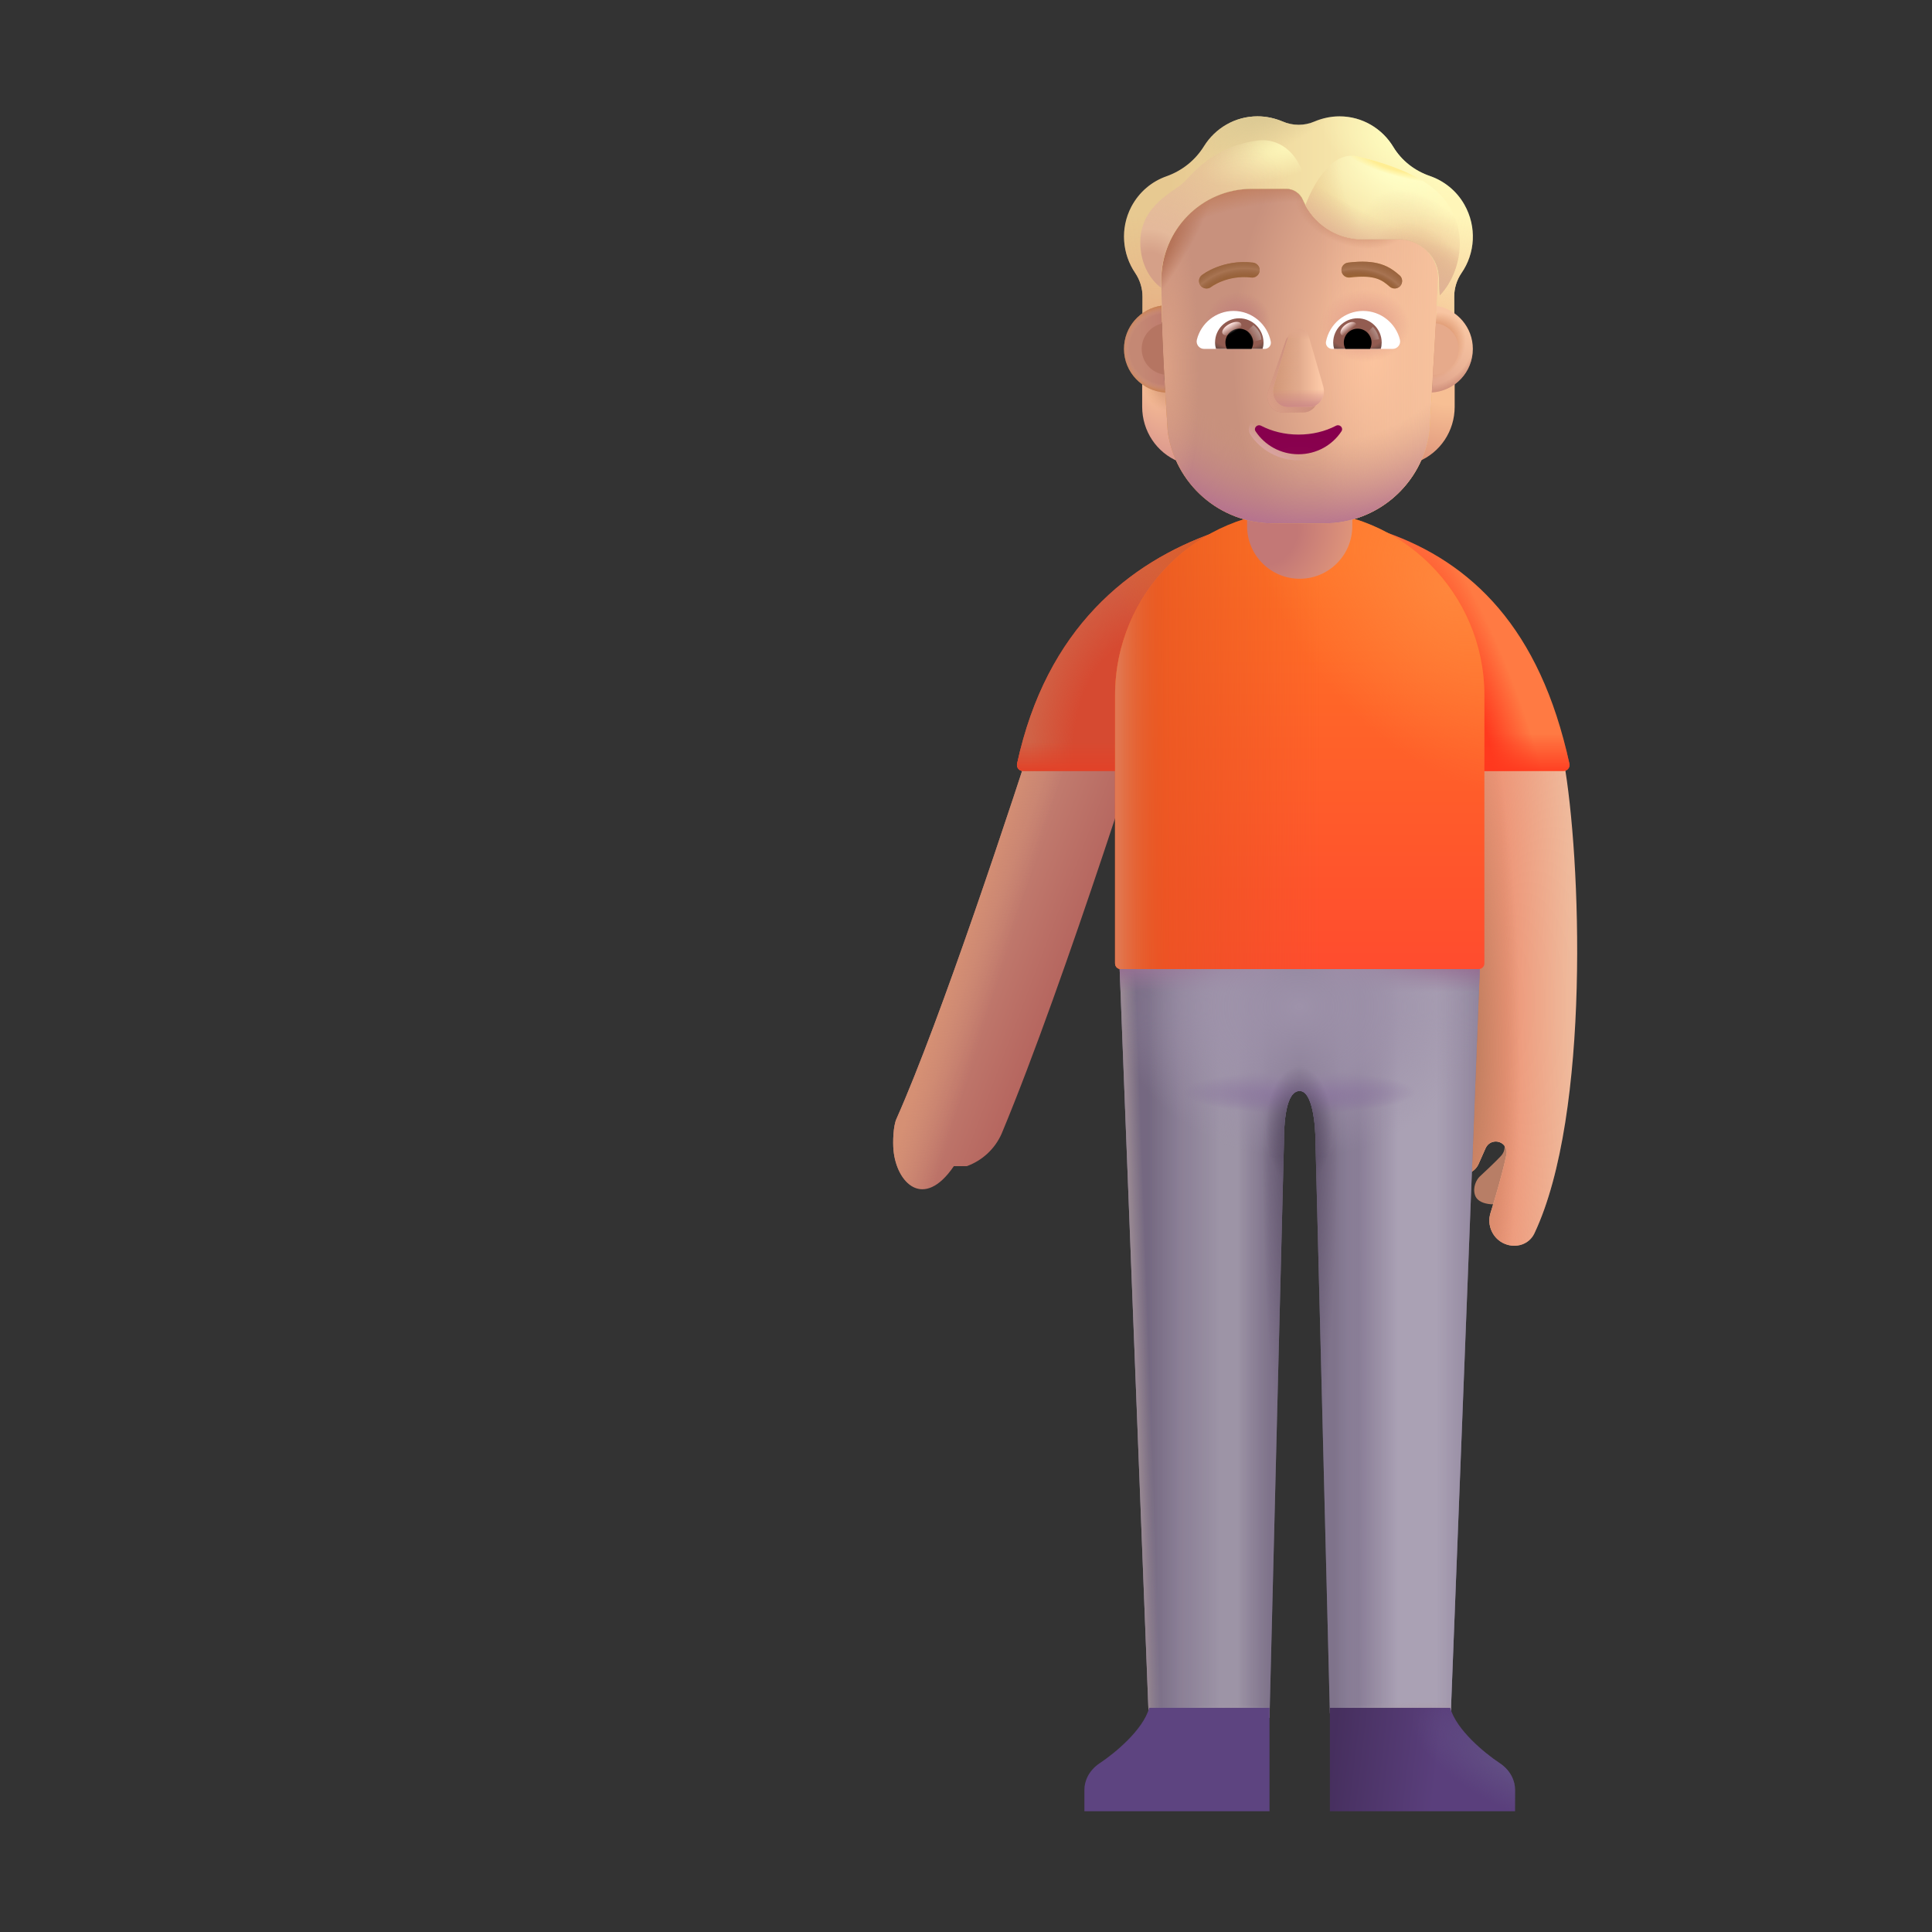 <svg width="32" height="32" viewBox="0 0 32 32" fill="none" xmlns="http://www.w3.org/2000/svg">
<rect x="0" y="0" width="32" height="32" fill="#333333" stroke="none"/>
<path d="M16.589 18.78C17.649 16.24 19.149 11.46 19.219 11.22L18.539 11.011C18.014 10.85 17.456 11.142 17.288 11.666C16.746 13.352 15.592 16.856 14.849 18.53C14.793 18.651 14.787 18.917 14.799 19.049C14.849 19.595 15.299 20.049 15.799 19.315H16.014C16.141 19.269 16.257 19.198 16.356 19.106C16.455 19.014 16.534 18.903 16.589 18.78Z" fill="url(#paint0_linear_4524_41648)"/>
<path d="M16.589 18.78C17.649 16.24 19.149 11.46 19.219 11.22L18.539 11.011C18.014 10.85 17.456 11.142 17.288 11.666C16.746 13.352 15.592 16.856 14.849 18.53C14.793 18.651 14.787 18.917 14.799 19.049C14.849 19.595 15.299 20.049 15.799 19.315H16.014C16.141 19.269 16.257 19.198 16.356 19.106C16.455 19.014 16.534 18.903 16.589 18.78Z" fill="url(#paint1_linear_4524_41648)"/>
<path d="M24.859 19.148C24.944 19.058 24.923 18.952 24.902 18.91H25.34L25.02 19.906C24.758 19.984 24.48 19.957 24.43 19.793C24.389 19.662 24.457 19.539 24.504 19.492C24.587 19.415 24.775 19.239 24.859 19.148Z" fill="#B87E66"/>
<path d="M25.414 20.429C26.352 18.447 26.183 14.171 25.901 12.605H24.229C24.301 15.031 24.074 17.859 23.935 19.128C23.924 19.231 23.968 19.331 24.051 19.393C24.201 19.504 24.415 19.448 24.49 19.278L24.607 19.015C24.645 18.929 24.743 18.886 24.833 18.916C24.917 18.944 24.97 19.029 24.952 19.117C24.891 19.416 24.78 19.795 24.688 20.09C24.623 20.297 24.726 20.521 24.927 20.603C25.113 20.679 25.328 20.611 25.414 20.429Z" fill="#EFB99B"/>
<path d="M25.414 20.429C26.352 18.447 26.183 14.171 25.901 12.605H24.229C24.301 15.031 24.074 17.859 23.935 19.128C23.924 19.231 23.968 19.331 24.051 19.393C24.201 19.504 24.415 19.448 24.49 19.278L24.607 19.015C24.645 18.929 24.743 18.886 24.833 18.916C24.917 18.944 24.97 19.029 24.952 19.117C24.891 19.416 24.78 19.795 24.688 20.09C24.623 20.297 24.726 20.521 24.927 20.603C25.113 20.679 25.328 20.611 25.414 20.429Z" fill="url(#paint2_radial_4524_41648)"/>
<path d="M25.414 20.429C26.352 18.447 26.183 14.171 25.901 12.605H24.229C24.301 15.031 24.074 17.859 23.935 19.128C23.924 19.231 23.968 19.331 24.051 19.393C24.201 19.504 24.415 19.448 24.49 19.278L24.607 19.015C24.645 18.929 24.743 18.886 24.833 18.916C24.917 18.944 24.97 19.029 24.952 19.117C24.891 19.416 24.78 19.795 24.688 20.09C24.623 20.297 24.726 20.521 24.927 20.603C25.113 20.679 25.328 20.611 25.414 20.429Z" fill="url(#paint3_radial_4524_41648)"/>
<path d="M16.846 12.649C17.332 10.395 18.713 9.315 20.114 8.82V12.77H16.943C16.88 12.77 16.833 12.711 16.846 12.649Z" fill="#D64A31"/>
<path d="M16.846 12.649C17.332 10.395 18.713 9.315 20.114 8.82V12.77H16.943C16.88 12.77 16.833 12.711 16.846 12.649Z" fill="url(#paint4_radial_4524_41648)"/>
<path d="M16.846 12.649C17.332 10.395 18.713 9.315 20.114 8.82V12.77H16.943C16.88 12.77 16.833 12.711 16.846 12.649Z" fill="url(#paint5_radial_4524_41648)"/>
<path d="M16.846 12.649C17.332 10.395 18.713 9.315 20.114 8.82V12.77H16.943C16.88 12.77 16.833 12.711 16.846 12.649Z" fill="url(#paint6_linear_4524_41648)"/>
<path d="M25.994 12.649C25.508 10.395 24.366 9.315 22.965 8.82V12.77H25.897C25.96 12.77 26.008 12.711 25.994 12.649Z" fill="#FF7A43"/>
<path d="M25.994 12.649C25.508 10.395 24.366 9.315 22.965 8.82V12.77H25.897C25.96 12.77 26.008 12.711 25.994 12.649Z" fill="url(#paint7_radial_4524_41648)"/>
<path d="M25.994 12.649C25.508 10.395 24.366 9.315 22.965 8.82V12.77H25.897C25.96 12.77 26.008 12.711 25.994 12.649Z" fill="url(#paint8_linear_4524_41648)"/>
<path d="M18.543 16L19.027 28.453H21.027L21.266 18.93C21.266 18.602 21.294 18.07 21.527 18.07C21.739 18.07 21.79 18.625 21.789 18.93L22.027 28.379L24.027 28.453L24.512 16H18.543Z" fill="#756983"/>
<path d="M18.543 16L19.027 28.453H21.027L21.266 18.93C21.266 18.602 21.294 18.07 21.527 18.07C21.739 18.07 21.79 18.625 21.789 18.93L22.027 28.379L24.027 28.453L24.512 16H18.543Z" fill="url(#paint9_linear_4524_41648)"/>
<path d="M18.543 16L19.027 28.453H21.027L21.266 18.93C21.266 18.602 21.294 18.07 21.527 18.07C21.739 18.07 21.79 18.625 21.789 18.93L22.027 28.379L24.027 28.453L24.512 16H18.543Z" fill="url(#paint10_linear_4524_41648)"/>
<path d="M18.543 16L19.027 28.453H21.027L21.266 18.93C21.266 18.602 21.294 18.07 21.527 18.07C21.739 18.07 21.79 18.625 21.789 18.93L22.027 28.379L24.027 28.453L24.512 16H18.543Z" fill="url(#paint11_linear_4524_41648)"/>
<path d="M18.543 16L19.027 28.453H21.027L21.266 18.93C21.266 18.602 21.294 18.07 21.527 18.07C21.739 18.07 21.79 18.625 21.789 18.93L22.027 28.379L24.027 28.453L24.512 16H18.543Z" fill="url(#paint12_linear_4524_41648)"/>
<path d="M18.543 16L19.027 28.453H21.027L21.266 18.93C21.266 18.602 21.294 18.07 21.527 18.07C21.739 18.07 21.79 18.625 21.789 18.93L22.027 28.379L24.027 28.453L24.512 16H18.543Z" fill="url(#paint13_radial_4524_41648)"/>
<path d="M18.543 16L19.027 28.453H21.027L21.266 18.93C21.266 18.602 21.294 18.07 21.527 18.07C21.739 18.07 21.79 18.625 21.789 18.93L22.027 28.379L24.027 28.453L24.512 16H18.543Z" fill="url(#paint14_radial_4524_41648)"/>
<path d="M18.543 16L19.027 28.453H21.027L21.266 18.93C21.266 18.602 21.294 18.07 21.527 18.07C21.739 18.07 21.79 18.625 21.789 18.93L22.027 28.379L24.027 28.453L24.512 16H18.543Z" fill="url(#paint15_radial_4524_41648)"/>
<path d="M18.543 16L19.027 28.453H21.027L21.266 18.93C21.266 18.602 21.294 18.07 21.527 18.07C21.739 18.07 21.79 18.625 21.789 18.93L22.027 28.379L24.027 28.453L24.512 16H18.543Z" fill="url(#paint16_radial_4524_41648)"/>
<path d="M18.543 16L19.027 28.453H21.027L21.266 18.93C21.266 18.602 21.294 18.07 21.527 18.07C21.739 18.07 21.79 18.625 21.789 18.93L22.027 28.379L24.027 28.453L24.512 16H18.543Z" fill="url(#paint17_radial_4524_41648)"/>
<path d="M18.543 16L19.027 28.453H21.027L21.266 18.93C21.266 18.602 21.294 18.07 21.527 18.07C21.739 18.07 21.79 18.625 21.789 18.93L22.027 28.379L24.027 28.453L24.512 16H18.543Z" fill="url(#paint18_radial_4524_41648)"/>
<path d="M18.469 11.516C18.469 9.826 19.838 8.457 21.527 8.457C23.217 8.457 24.586 9.826 24.586 11.516V15.957C24.586 16.009 24.544 16.051 24.492 16.051H18.562C18.511 16.051 18.469 16.009 18.469 15.957V11.516Z" fill="url(#paint19_linear_4524_41648)"/>
<path d="M18.469 11.516C18.469 9.826 19.838 8.457 21.527 8.457C23.217 8.457 24.586 9.826 24.586 11.516V15.957C24.586 16.009 24.544 16.051 24.492 16.051H18.562C18.511 16.051 18.469 16.009 18.469 15.957V11.516Z" fill="url(#paint20_linear_4524_41648)"/>
<path d="M18.469 11.516C18.469 9.826 19.838 8.457 21.527 8.457C23.217 8.457 24.586 9.826 24.586 11.516V15.957C24.586 16.009 24.544 16.051 24.492 16.051H18.562C18.511 16.051 18.469 16.009 18.469 15.957V11.516Z" fill="url(#paint21_linear_4524_41648)"/>
<path d="M18.469 11.516C18.469 9.826 19.838 8.457 21.527 8.457C23.217 8.457 24.586 9.826 24.586 11.516V15.957C24.586 16.009 24.544 16.051 24.492 16.051H18.562C18.511 16.051 18.469 16.009 18.469 15.957V11.516Z" fill="url(#paint22_radial_4524_41648)"/>
<path d="M20.656 7.363H22.398V8.715C22.398 9.196 22.008 9.586 21.527 9.586C21.046 9.586 20.656 9.196 20.656 8.715V7.363Z" fill="url(#paint23_radial_4524_41648)"/>
<path d="M23.688 6.459C23.838 6.454 23.979 6.403 24.094 6.32V6.738C24.094 7.139 23.855 7.496 23.492 7.645C23.568 7.482 23.621 7.304 23.647 7.115L23.688 6.459Z" fill="url(#paint24_radial_4524_41648)"/>
<path d="M19.324 6.459C19.174 6.454 19.033 6.403 18.918 6.32V6.738C18.918 7.139 19.157 7.496 19.52 7.645C19.443 7.482 19.391 7.304 19.365 7.115L19.324 6.459Z" fill="url(#paint25_radial_4524_41648)"/>
<path d="M19.324 6.459C19.174 6.454 19.033 6.403 18.918 6.32V6.738C18.918 7.139 19.157 7.496 19.52 7.645C19.443 7.482 19.391 7.304 19.365 7.115L19.324 6.459Z" fill="url(#paint26_radial_4524_41648)"/>
<path d="M19.341 7.139C19.457 8.015 20.203 8.668 21.086 8.668H21.932C22.815 8.668 23.561 8.015 23.677 7.139C23.73 6.293 23.783 5.451 23.822 4.606C23.817 4.262 23.546 3.978 23.203 3.963H22.575C22.146 3.963 21.758 3.711 21.582 3.316C21.537 3.203 21.427 3.128 21.306 3.128H20.734C19.906 3.128 19.234 3.807 19.234 4.645C19.234 5.48 19.287 6.302 19.341 7.139Z" fill="url(#paint27_radial_4524_41648)"/>
<path d="M19.341 7.139C19.457 8.015 20.203 8.668 21.086 8.668H21.932C22.815 8.668 23.561 8.015 23.677 7.139C23.73 6.293 23.783 5.451 23.822 4.606C23.817 4.262 23.546 3.978 23.203 3.963H22.575C22.146 3.963 21.758 3.711 21.582 3.316C21.537 3.203 21.427 3.128 21.306 3.128H20.734C19.906 3.128 19.234 3.807 19.234 4.645C19.234 5.48 19.287 6.302 19.341 7.139Z" fill="url(#paint28_radial_4524_41648)"/>
<path d="M19.341 7.139C19.457 8.015 20.203 8.668 21.086 8.668H21.932C22.815 8.668 23.561 8.015 23.677 7.139C23.73 6.293 23.783 5.451 23.822 4.606C23.817 4.262 23.546 3.978 23.203 3.963H22.575C22.146 3.963 21.758 3.711 21.582 3.316C21.537 3.203 21.427 3.128 21.306 3.128H20.734C19.906 3.128 19.234 3.807 19.234 4.645C19.234 5.48 19.287 6.302 19.341 7.139Z" fill="url(#paint29_linear_4524_41648)"/>
<path d="M19.341 7.139C19.457 8.015 20.203 8.668 21.086 8.668H21.932C22.815 8.668 23.561 8.015 23.677 7.139C23.73 6.293 23.783 5.451 23.822 4.606C23.817 4.262 23.546 3.978 23.203 3.963H22.575C22.146 3.963 21.758 3.711 21.582 3.316C21.537 3.203 21.427 3.128 21.306 3.128H20.734C19.906 3.128 19.234 3.807 19.234 4.645C19.234 5.48 19.287 6.302 19.341 7.139Z" fill="url(#paint30_radial_4524_41648)"/>
<path d="M19.341 7.139C19.457 8.015 20.203 8.668 21.086 8.668H21.932C22.815 8.668 23.561 8.015 23.677 7.139C23.73 6.293 23.783 5.451 23.822 4.606C23.817 4.262 23.546 3.978 23.203 3.963H22.575C22.146 3.963 21.758 3.711 21.582 3.316C21.537 3.203 21.427 3.128 21.306 3.128H20.734C19.906 3.128 19.234 3.807 19.234 4.645C19.234 5.48 19.287 6.302 19.341 7.139Z" fill="url(#paint31_radial_4524_41648)"/>
<path d="M19.341 7.139C19.457 8.015 20.203 8.668 21.086 8.668H21.932C22.815 8.668 23.561 8.015 23.677 7.139C23.73 6.293 23.783 5.451 23.822 4.606C23.817 4.262 23.546 3.978 23.203 3.963H22.575C22.146 3.963 21.758 3.711 21.582 3.316C21.537 3.203 21.427 3.128 21.306 3.128H20.734C19.906 3.128 19.234 3.807 19.234 4.645C19.234 5.48 19.287 6.302 19.341 7.139Z" fill="url(#paint32_radial_4524_41648)"/>
<path d="M19.341 7.139C19.457 8.015 20.203 8.668 21.086 8.668H21.932C22.815 8.668 23.561 8.015 23.677 7.139C23.73 6.293 23.783 5.451 23.822 4.606C23.817 4.262 23.546 3.978 23.203 3.963H22.575C22.146 3.963 21.758 3.711 21.582 3.316C21.537 3.203 21.427 3.128 21.306 3.128H20.734C19.906 3.128 19.234 3.807 19.234 4.645C19.234 5.48 19.287 6.302 19.341 7.139Z" fill="url(#paint33_radial_4524_41648)"/>
<path d="M19.341 7.139C19.457 8.015 20.203 8.668 21.086 8.668H21.932C22.815 8.668 23.561 8.015 23.677 7.139C23.73 6.293 23.783 5.451 23.822 4.606C23.817 4.262 23.546 3.978 23.203 3.963H22.575C22.146 3.963 21.758 3.711 21.582 3.316C21.537 3.203 21.427 3.128 21.306 3.128H20.734C19.906 3.128 19.234 3.807 19.234 4.645C19.234 5.48 19.287 6.302 19.341 7.139Z" fill="url(#paint34_radial_4524_41648)"/>
<path d="M19.341 7.139C19.457 8.015 20.203 8.668 21.086 8.668H21.932C22.815 8.668 23.561 8.015 23.677 7.139C23.73 6.293 23.783 5.451 23.822 4.606C23.817 4.262 23.546 3.978 23.203 3.963H22.575C22.146 3.963 21.758 3.711 21.582 3.316C21.537 3.203 21.427 3.128 21.306 3.128H20.734C19.906 3.128 19.234 3.807 19.234 4.645C19.234 5.48 19.287 6.302 19.341 7.139Z" fill="url(#paint35_radial_4524_41648)"/>
<path d="M19.341 7.139C19.457 8.015 20.203 8.668 21.086 8.668H21.932C22.815 8.668 23.561 8.015 23.677 7.139C23.73 6.293 23.783 5.451 23.822 4.606C23.817 4.262 23.546 3.978 23.203 3.963H22.575C22.146 3.963 21.758 3.711 21.582 3.316C21.537 3.203 21.427 3.128 21.306 3.128H20.734C19.906 3.128 19.234 3.807 19.234 4.645C19.234 5.48 19.287 6.302 19.341 7.139Z" fill="url(#paint36_radial_4524_41648)"/>
<path d="M21.288 5.665L21.003 6.49C20.955 6.66 21.072 6.83 21.237 6.83H21.59C21.756 6.83 21.872 6.657 21.824 6.49L21.585 5.665C21.534 5.482 21.342 5.482 21.288 5.665Z" fill="#C48377"/>
<path d="M21.288 5.665L21.003 6.49C20.955 6.66 21.072 6.83 21.237 6.83H21.59C21.756 6.83 21.872 6.657 21.824 6.49L21.585 5.665C21.534 5.482 21.342 5.482 21.288 5.665Z" fill="url(#paint37_radial_4524_41648)"/>
<path d="M21.336 5.577L21.097 6.402C21.048 6.572 21.165 6.742 21.331 6.742H21.684C21.849 6.742 21.966 6.569 21.918 6.402L21.679 5.577C21.628 5.394 21.389 5.394 21.336 5.577Z" fill="url(#paint38_linear_4524_41648)"/>
<path d="M21.336 5.577L21.097 6.402C21.048 6.572 21.165 6.742 21.331 6.742H21.684C21.849 6.742 21.966 6.569 21.918 6.402L21.679 5.577C21.628 5.394 21.389 5.394 21.336 5.577Z" fill="url(#paint39_linear_4524_41648)"/>
<path d="M21.336 5.577L21.097 6.402C21.048 6.572 21.165 6.742 21.331 6.742H21.684C21.849 6.742 21.966 6.569 21.918 6.402L21.679 5.577C21.628 5.394 21.389 5.394 21.336 5.577Z" fill="url(#paint40_linear_4524_41648)"/>
<path d="M21.336 5.577L21.097 6.402C21.048 6.572 21.165 6.742 21.331 6.742H21.684C21.849 6.742 21.966 6.569 21.918 6.402L21.679 5.577C21.628 5.394 21.389 5.394 21.336 5.577Z" fill="url(#paint41_linear_4524_41648)"/>
<path fill-rule="evenodd" clip-rule="evenodd" d="M22.282 6.995C22.33 7.045 22.348 7.128 22.3 7.2C22.132 7.455 21.839 7.624 21.506 7.624C21.173 7.624 20.881 7.455 20.712 7.201C20.663 7.128 20.683 7.045 20.73 6.996C20.775 6.948 20.854 6.923 20.929 6.962L20.93 6.962C21.096 7.048 21.294 7.098 21.506 7.098C21.721 7.098 21.916 7.048 22.082 6.962L22.083 6.962C22.156 6.924 22.235 6.946 22.282 6.995Z" fill="url(#paint42_linear_4524_41648)"/>
<path d="M21.507 7.198C21.28 7.198 21.066 7.145 20.886 7.051C20.824 7.02 20.758 7.089 20.797 7.145C20.947 7.373 21.209 7.524 21.507 7.524C21.806 7.524 22.068 7.373 22.218 7.145C22.257 7.087 22.191 7.02 22.129 7.051C21.949 7.145 21.738 7.198 21.507 7.198Z" fill="url(#paint43_radial_4524_41648)"/>
<path d="M23.686 2.916C23.916 2.996 24.124 3.157 24.255 3.388C24.464 3.757 24.433 4.197 24.207 4.522C24.128 4.638 24.086 4.775 24.086 4.915V5.448C24.002 5.389 23.891 5.346 23.786 5.328L23.821 4.606C23.817 4.262 23.545 3.978 23.202 3.964H22.574C22.145 3.964 21.757 3.711 21.581 3.316C21.536 3.203 21.426 3.128 21.305 3.128H20.733C19.905 3.128 19.234 3.807 19.234 4.645L19.247 5.335C19.133 5.352 19.014 5.39 18.924 5.453V4.915C18.924 4.775 18.881 4.638 18.803 4.522C18.588 4.207 18.55 3.783 18.738 3.424C18.869 3.176 19.081 3.003 19.322 2.919C19.579 2.827 19.798 2.654 19.943 2.42C20.129 2.124 20.455 1.927 20.829 1.927C20.974 1.927 21.112 1.958 21.241 2.011C21.412 2.086 21.605 2.086 21.776 2.011C21.902 1.958 22.041 1.927 22.186 1.927C22.564 1.927 22.895 2.131 23.078 2.435C23.217 2.663 23.433 2.83 23.686 2.916Z" fill="url(#paint44_linear_4524_41648)"/>
<path d="M23.686 2.916C23.916 2.996 24.124 3.157 24.255 3.388C24.464 3.757 24.433 4.197 24.207 4.522C24.128 4.638 24.086 4.775 24.086 4.915V5.448C24.002 5.389 23.891 5.346 23.786 5.328L23.821 4.606C23.817 4.262 23.545 3.978 23.202 3.964H22.574C22.145 3.964 21.757 3.711 21.581 3.316C21.536 3.203 21.426 3.128 21.305 3.128H20.733C19.905 3.128 19.234 3.807 19.234 4.645L19.247 5.335C19.133 5.352 19.014 5.39 18.924 5.453V4.915C18.924 4.775 18.881 4.638 18.803 4.522C18.588 4.207 18.55 3.783 18.738 3.424C18.869 3.176 19.081 3.003 19.322 2.919C19.579 2.827 19.798 2.654 19.943 2.42C20.129 2.124 20.455 1.927 20.829 1.927C20.974 1.927 21.112 1.958 21.241 2.011C21.412 2.086 21.605 2.086 21.776 2.011C21.902 1.958 22.041 1.927 22.186 1.927C22.564 1.927 22.895 2.131 23.078 2.435C23.217 2.663 23.433 2.83 23.686 2.916Z" fill="url(#paint45_radial_4524_41648)"/>
<path d="M23.686 2.916C23.916 2.996 24.124 3.157 24.255 3.388C24.464 3.757 24.433 4.197 24.207 4.522C24.128 4.638 24.086 4.775 24.086 4.915V5.448C24.002 5.389 23.891 5.346 23.786 5.328L23.821 4.606C23.817 4.262 23.545 3.978 23.202 3.964H22.574C22.145 3.964 21.757 3.711 21.581 3.316C21.536 3.203 21.426 3.128 21.305 3.128H20.733C19.905 3.128 19.234 3.807 19.234 4.645L19.247 5.335C19.133 5.352 19.014 5.39 18.924 5.453V4.915C18.924 4.775 18.881 4.638 18.803 4.522C18.588 4.207 18.55 3.783 18.738 3.424C18.869 3.176 19.081 3.003 19.322 2.919C19.579 2.827 19.798 2.654 19.943 2.42C20.129 2.124 20.455 1.927 20.829 1.927C20.974 1.927 21.112 1.958 21.241 2.011C21.412 2.086 21.605 2.086 21.776 2.011C21.902 1.958 22.041 1.927 22.186 1.927C22.564 1.927 22.895 2.131 23.078 2.435C23.217 2.663 23.433 2.83 23.686 2.916Z" fill="url(#paint46_radial_4524_41648)"/>
<path d="M23.686 2.916C23.916 2.996 24.124 3.157 24.255 3.388C24.464 3.757 24.433 4.197 24.207 4.522C24.128 4.638 24.086 4.775 24.086 4.915V5.448C24.002 5.389 23.891 5.346 23.786 5.328L23.821 4.606C23.817 4.262 23.545 3.978 23.202 3.964H22.574C22.145 3.964 21.757 3.711 21.581 3.316C21.536 3.203 21.426 3.128 21.305 3.128H20.733C19.905 3.128 19.234 3.807 19.234 4.645L19.247 5.335C19.133 5.352 19.014 5.39 18.924 5.453V4.915C18.924 4.775 18.881 4.638 18.803 4.522C18.588 4.207 18.55 3.783 18.738 3.424C18.869 3.176 19.081 3.003 19.322 2.919C19.579 2.827 19.798 2.654 19.943 2.42C20.129 2.124 20.455 1.927 20.829 1.927C20.974 1.927 21.112 1.958 21.241 2.011C21.412 2.086 21.605 2.086 21.776 2.011C21.902 1.958 22.041 1.927 22.186 1.927C22.564 1.927 22.895 2.131 23.078 2.435C23.217 2.663 23.433 2.83 23.686 2.916Z" fill="url(#paint47_radial_4524_41648)"/>
<path d="M23.686 2.916C23.916 2.996 24.124 3.157 24.255 3.388C24.464 3.757 24.433 4.197 24.207 4.522C24.128 4.638 24.086 4.775 24.086 4.915V5.448C24.002 5.389 23.891 5.346 23.786 5.328L23.821 4.606C23.817 4.262 23.545 3.978 23.202 3.964H22.574C22.145 3.964 21.757 3.711 21.581 3.316C21.536 3.203 21.426 3.128 21.305 3.128H20.733C19.905 3.128 19.234 3.807 19.234 4.645L19.247 5.335C19.133 5.352 19.014 5.39 18.924 5.453V4.915C18.924 4.775 18.881 4.638 18.803 4.522C18.588 4.207 18.55 3.783 18.738 3.424C18.869 3.176 19.081 3.003 19.322 2.919C19.579 2.827 19.798 2.654 19.943 2.42C20.129 2.124 20.455 1.927 20.829 1.927C20.974 1.927 21.112 1.958 21.241 2.011C21.412 2.086 21.605 2.086 21.776 2.011C21.902 1.958 22.041 1.927 22.186 1.927C22.564 1.927 22.895 2.131 23.078 2.435C23.217 2.663 23.433 2.83 23.686 2.916Z" fill="url(#paint48_radial_4524_41648)"/>
<path d="M23.181 4.56C23.102 4.492 23.011 4.419 22.872 4.376C22.736 4.333 22.565 4.321 22.328 4.35C22.26 4.358 22.211 4.42 22.22 4.489C22.228 4.557 22.29 4.605 22.358 4.597C22.574 4.571 22.707 4.584 22.798 4.613C22.887 4.641 22.947 4.686 23.017 4.748C23.069 4.793 23.148 4.788 23.193 4.736C23.238 4.684 23.233 4.605 23.181 4.56Z" fill="#A06937"/>
<path d="M23.181 4.56C23.102 4.492 23.011 4.419 22.872 4.376C22.736 4.333 22.565 4.321 22.328 4.35C22.26 4.358 22.211 4.42 22.22 4.489C22.228 4.557 22.29 4.605 22.358 4.597C22.574 4.571 22.707 4.584 22.798 4.613C22.887 4.641 22.947 4.686 23.017 4.748C23.069 4.793 23.148 4.788 23.193 4.736C23.238 4.684 23.233 4.605 23.181 4.56Z" fill="url(#paint49_radial_4524_41648)"/>
<path d="M19.974 4.511C20.015 4.487 20.073 4.456 20.147 4.427C20.294 4.37 20.504 4.319 20.755 4.35C20.823 4.359 20.872 4.421 20.863 4.489C20.855 4.557 20.793 4.606 20.725 4.597C20.523 4.573 20.355 4.613 20.238 4.659C20.179 4.682 20.133 4.707 20.102 4.725C20.087 4.734 20.076 4.742 20.069 4.747L20.061 4.752L20.06 4.753C20.006 4.795 19.928 4.785 19.886 4.731C19.843 4.676 19.853 4.598 19.907 4.556L19.974 4.511Z" fill="#A06937"/>
<path d="M19.974 4.511C20.015 4.487 20.073 4.456 20.147 4.427C20.294 4.37 20.504 4.319 20.755 4.35C20.823 4.359 20.872 4.421 20.863 4.489C20.855 4.557 20.793 4.606 20.725 4.597C20.523 4.573 20.355 4.613 20.238 4.659C20.179 4.682 20.133 4.707 20.102 4.725C20.087 4.734 20.076 4.742 20.069 4.747L20.061 4.752L20.06 4.753C20.006 4.795 19.928 4.785 19.886 4.731C19.843 4.676 19.853 4.598 19.907 4.556L19.974 4.511Z" fill="url(#paint50_radial_4524_41648)"/>
<path d="M21.608 3.377C21.598 3.357 21.588 3.336 21.579 3.316C21.534 3.202 21.424 3.128 21.303 3.128H20.731C19.903 3.128 19.231 3.807 19.231 4.645V4.768C19.079 4.652 18.887 4.407 18.887 4.011C18.887 3.529 19.238 3.286 19.462 3.131C19.525 3.087 19.578 3.05 19.61 3.017C19.624 3.003 19.639 2.988 19.655 2.97C19.811 2.804 20.091 2.507 20.579 2.378C20.657 2.357 20.734 2.342 20.81 2.33C21.278 2.26 21.618 2.679 21.618 3.152V3.371L21.608 3.377Z" fill="url(#paint51_radial_4524_41648)"/>
<path d="M21.608 3.377C21.598 3.357 21.588 3.336 21.579 3.316C21.534 3.202 21.424 3.128 21.303 3.128H20.731C19.903 3.128 19.231 3.807 19.231 4.645V4.768C19.079 4.652 18.887 4.407 18.887 4.011C18.887 3.529 19.238 3.286 19.462 3.131C19.525 3.087 19.578 3.05 19.61 3.017C19.624 3.003 19.639 2.988 19.655 2.97C19.811 2.804 20.091 2.507 20.579 2.378C20.657 2.357 20.734 2.342 20.81 2.33C21.278 2.26 21.618 2.679 21.618 3.152V3.371L21.608 3.377Z" fill="url(#paint52_radial_4524_41648)"/>
<path d="M23.847 4.891L23.834 4.608C23.829 4.265 23.546 3.982 23.203 3.968H22.575C22.175 3.968 21.812 3.75 21.621 3.402L21.621 3.402C21.621 3.402 21.944 2.469 22.481 2.59C22.873 2.678 23.292 2.817 23.613 3.026C24.396 3.537 24.259 4.458 23.847 4.891Z" fill="url(#paint53_radial_4524_41648)"/>
<path d="M23.847 4.891L23.834 4.608C23.829 4.265 23.546 3.982 23.203 3.968H22.575C22.175 3.968 21.812 3.75 21.621 3.402L21.621 3.402C21.621 3.402 21.944 2.469 22.481 2.59C22.873 2.678 23.292 2.817 23.613 3.026C24.396 3.537 24.259 4.458 23.847 4.891Z" fill="url(#paint54_radial_4524_41648)"/>
<path d="M23.847 4.891L23.834 4.608C23.829 4.265 23.546 3.982 23.203 3.968H22.575C22.175 3.968 21.812 3.75 21.621 3.402L21.621 3.402C21.621 3.402 21.944 2.469 22.481 2.59C22.873 2.678 23.292 2.817 23.613 3.026C24.396 3.537 24.259 4.458 23.847 4.891Z" fill="url(#paint55_radial_4524_41648)"/>
<path d="M23.847 4.891L23.834 4.608C23.829 4.265 23.546 3.982 23.203 3.968H22.575C22.175 3.968 21.812 3.75 21.621 3.402L21.621 3.402C21.621 3.402 21.944 2.469 22.481 2.59C22.873 2.678 23.292 2.817 23.613 3.026C24.396 3.537 24.259 4.458 23.847 4.891Z" fill="url(#paint56_radial_4524_41648)"/>
<path d="M23.847 4.891L23.834 4.608C23.829 4.265 23.546 3.982 23.203 3.968H22.575C22.175 3.968 21.812 3.75 21.621 3.402L21.621 3.402C21.621 3.402 21.944 2.469 22.481 2.59C22.873 2.678 23.292 2.817 23.613 3.026C24.396 3.537 24.259 4.458 23.847 4.891Z" fill="url(#paint57_radial_4524_41648)"/>
<path d="M23.847 4.891L23.834 4.608C23.829 4.265 23.546 3.982 23.203 3.968H22.575C22.175 3.968 21.812 3.75 21.621 3.402L21.621 3.402C21.621 3.402 21.944 2.469 22.481 2.59C22.873 2.678 23.292 2.817 23.613 3.026C24.396 3.537 24.259 4.458 23.847 4.891Z" fill="url(#paint58_radial_4524_41648)"/>
<path d="M22.578 5.15C22.872 5.15 23.119 5.353 23.187 5.626C23.207 5.704 23.146 5.779 23.066 5.779H22.065C22.001 5.779 21.95 5.72 21.963 5.657C22.019 5.369 22.273 5.15 22.578 5.15Z" fill="white"/>
<path d="M22.485 5.272C22.707 5.272 22.885 5.453 22.885 5.673C22.885 5.709 22.88 5.746 22.87 5.779H22.097C22.087 5.744 22.082 5.709 22.082 5.673C22.082 5.453 22.262 5.272 22.485 5.272Z" fill="url(#paint59_radial_4524_41648)"/>
<path d="M22.258 5.673C22.258 5.546 22.36 5.444 22.487 5.444C22.615 5.444 22.717 5.546 22.717 5.673C22.717 5.712 22.708 5.748 22.691 5.779H22.285C22.267 5.748 22.258 5.712 22.258 5.673Z" fill="black"/>
<path d="M22.457 5.357C22.485 5.395 22.426 5.442 22.358 5.493C22.29 5.543 22.24 5.579 22.212 5.541C22.183 5.503 22.215 5.431 22.283 5.38C22.35 5.329 22.428 5.319 22.457 5.357Z" fill="url(#paint60_linear_4524_41648)"/>
<path d="M22.841 5.62C22.826 5.516 22.766 5.439 22.738 5.413L22.621 5.54L22.674 5.643L22.841 5.62Z" fill="url(#paint61_linear_4524_41648)"/>
<path d="M20.432 5.15C20.139 5.15 19.892 5.353 19.824 5.626C19.804 5.704 19.864 5.779 19.944 5.779H20.946C21.01 5.779 21.061 5.72 21.048 5.657C20.991 5.369 20.736 5.15 20.432 5.15Z" fill="white"/>
<path d="M20.526 5.272C20.303 5.272 20.125 5.453 20.125 5.673C20.125 5.71 20.131 5.746 20.14 5.779H20.913C20.923 5.744 20.928 5.71 20.928 5.673C20.926 5.453 20.748 5.272 20.526 5.272Z" fill="url(#paint62_radial_4524_41648)"/>
<path d="M20.756 5.673C20.756 5.546 20.654 5.444 20.526 5.444C20.399 5.444 20.297 5.546 20.297 5.673C20.297 5.712 20.306 5.748 20.322 5.779H20.729C20.745 5.748 20.756 5.712 20.756 5.673Z" fill="black"/>
<path d="M20.892 5.626C20.892 5.496 20.787 5.41 20.758 5.384L20.629 5.509L20.708 5.671L20.892 5.626Z" fill="url(#paint63_linear_4524_41648)"/>
<ellipse cx="20.403" cy="5.444" rx="0.174" ry="0.088" transform="rotate(-27.914 20.403 5.444)" fill="url(#paint64_linear_4524_41648)"/>
<path d="M23.715 6.5C23.744 6.022 23.773 5.545 23.798 5.067C24.137 5.127 24.395 5.423 24.395 5.779C24.395 6.163 24.094 6.478 23.715 6.5Z" fill="url(#paint65_linear_4524_41648)"/>
<path d="M23.715 6.5C23.744 6.022 23.773 5.545 23.798 5.067C24.137 5.127 24.395 5.423 24.395 5.779C24.395 6.163 24.094 6.478 23.715 6.5Z" fill="url(#paint66_radial_4524_41648)"/>
<path d="M23.715 6.5C23.744 6.022 23.773 5.545 23.798 5.067C24.137 5.127 24.395 5.423 24.395 5.779C24.395 6.163 24.094 6.478 23.715 6.5Z" fill="url(#paint67_radial_4524_41648)"/>
<path d="M19.238 5.063C18.887 5.113 18.617 5.414 18.617 5.779C18.617 6.164 18.919 6.479 19.3 6.5C19.271 6.02 19.247 5.543 19.238 5.063Z" fill="url(#paint68_linear_4524_41648)"/>
<path d="M19.238 5.063C18.887 5.113 18.617 5.414 18.617 5.779C18.617 6.164 18.919 6.479 19.3 6.5C19.271 6.02 19.247 5.543 19.238 5.063Z" fill="url(#paint69_radial_4524_41648)"/>
<path d="M19.245 5.36C19.053 5.403 18.91 5.574 18.91 5.779C18.91 5.996 19.072 6.176 19.282 6.204C19.267 5.923 19.253 5.642 19.245 5.36Z" fill="#B57562"/>
<path d="M23.734 6.208C23.752 5.923 23.768 5.638 23.784 5.354C23.996 5.38 24.159 5.56 24.159 5.779C24.159 6.015 23.969 6.206 23.734 6.208Z" fill="#E6AA8B"/>
<path d="M17.961 29.642V30H21.027V28.287H19.035C18.933 28.654 18.461 29.041 18.219 29.201C18.032 29.324 17.961 29.502 17.961 29.642Z" fill="#5D4480"/>
<path d="M25.094 29.642V30H22.027V28.287H24.02C24.121 28.654 24.594 29.041 24.836 29.201C25.023 29.324 25.094 29.502 25.094 29.642Z" fill="url(#paint70_linear_4524_41648)"/>
<path d="M25.094 29.642V30H22.027V28.287H24.02C24.121 28.654 24.594 29.041 24.836 29.201C25.023 29.324 25.094 29.502 25.094 29.642Z" fill="url(#paint71_radial_4524_41648)"/>
<defs>
<linearGradient id="paint0_linear_4524_41648" x1="16.721" y1="14.366" x2="19.224" y2="15.318" gradientUnits="userSpaceOnUse">
<stop stop-color="#C37F71"/>
<stop offset="1" stop-color="#AA5150"/>
</linearGradient>
<linearGradient id="paint1_linear_4524_41648" x1="16.893" y1="12.494" x2="17.632" y2="12.725" gradientUnits="userSpaceOnUse">
<stop stop-color="#D59074"/>
<stop offset="1" stop-color="#D59074" stop-opacity="0"/>
</linearGradient>
<radialGradient id="paint2_radial_4524_41648" cx="0" cy="0" r="1" gradientUnits="userSpaceOnUse" gradientTransform="translate(24.398 16.619) scale(1.609 15.414)">
<stop offset="0.341" stop-color="#ED9577"/>
<stop offset="1" stop-color="#ED9577" stop-opacity="0"/>
</radialGradient>
<radialGradient id="paint3_radial_4524_41648" cx="0" cy="0" r="1" gradientUnits="userSpaceOnUse" gradientTransform="translate(24.195 17.137) rotate(-0.574) scale(0.986 6.283)">
<stop offset="0.087" stop-color="#B97A5B"/>
<stop offset="1" stop-color="#B97A5B" stop-opacity="0"/>
</radialGradient>
<radialGradient id="paint4_radial_4524_41648" cx="0" cy="0" r="1" gradientUnits="userSpaceOnUse" gradientTransform="translate(19.039 12.512) rotate(180) scale(1.983 3.094)">
<stop offset="0.638" stop-color="#D06246" stop-opacity="0"/>
<stop offset="1" stop-color="#D06246"/>
</radialGradient>
<radialGradient id="paint5_radial_4524_41648" cx="0" cy="0" r="1" gradientUnits="userSpaceOnUse" gradientTransform="translate(20.088 8.82) rotate(140.755) scale(1.957 1.503)">
<stop stop-color="#DE5D25"/>
<stop offset="1" stop-color="#DE5D25" stop-opacity="0"/>
</radialGradient>
<linearGradient id="paint6_linear_4524_41648" x1="17.992" y1="12.77" x2="17.992" y2="12.293" gradientUnits="userSpaceOnUse">
<stop stop-color="#E24228"/>
<stop offset="1" stop-color="#E24228" stop-opacity="0"/>
</linearGradient>
<radialGradient id="paint7_radial_4524_41648" cx="0" cy="0" r="1" gradientUnits="userSpaceOnUse" gradientTransform="translate(24.321 11.965) rotate(-19.654) scale(0.929 3.854)">
<stop offset="0.251" stop-color="#FF391E"/>
<stop offset="1" stop-color="#FF391E" stop-opacity="0"/>
</radialGradient>
<linearGradient id="paint8_linear_4524_41648" x1="25.274" y1="12.855" x2="25.274" y2="12.152" gradientUnits="userSpaceOnUse">
<stop stop-color="#FF381E"/>
<stop offset="1" stop-color="#FF381E" stop-opacity="0"/>
</linearGradient>
<linearGradient id="paint9_linear_4524_41648" x1="18.868" y1="24.215" x2="19.095" y2="24.207" gradientUnits="userSpaceOnUse">
<stop stop-color="#A5949B"/>
<stop offset="1" stop-color="#A5949B" stop-opacity="0"/>
</linearGradient>
<linearGradient id="paint10_linear_4524_41648" x1="21.017" y1="24.166" x2="19.017" y2="24.166" gradientUnits="userSpaceOnUse">
<stop stop-color="#9E92AA" stop-opacity="0.5"/>
<stop offset="0.26" stop-color="#AAA1B4"/>
<stop offset="0.411" stop-color="#AAA1B4"/>
<stop offset="0.74" stop-color="#9E92AA" stop-opacity="0.8"/>
<stop offset="1" stop-color="#9E92AA" stop-opacity="0.2"/>
</linearGradient>
<linearGradient id="paint11_linear_4524_41648" x1="24.517" y1="24.166" x2="22.017" y2="24.166" gradientUnits="userSpaceOnUse">
<stop stop-color="#ABA1B5" stop-opacity="0.2"/>
<stop offset="0.292" stop-color="#AAA1B4"/>
<stop offset="0.469" stop-color="#AAA1B4"/>
<stop offset="0.542" stop-color="#AAA1B4"/>
<stop offset="0.807" stop-color="#ABA1B5" stop-opacity="0"/>
<stop offset="0.958" stop-color="#261F2C" stop-opacity="0.1"/>
</linearGradient>
<linearGradient id="paint12_linear_4524_41648" x1="21.527" y1="16" x2="21.527" y2="16.434" gradientUnits="userSpaceOnUse">
<stop stop-color="#966D92"/>
<stop offset="1" stop-color="#966D92" stop-opacity="0"/>
</linearGradient>
<radialGradient id="paint13_radial_4524_41648" cx="0" cy="0" r="1" gradientUnits="userSpaceOnUse" gradientTransform="translate(23.603 28.453) rotate(-90) scale(0.27 1.859)">
<stop stop-color="#AA9BA7"/>
<stop offset="1" stop-color="#AA9BA7" stop-opacity="0"/>
</radialGradient>
<radialGradient id="paint14_radial_4524_41648" cx="0" cy="0" r="1" gradientUnits="userSpaceOnUse" gradientTransform="translate(21.527 18.09) rotate(90) scale(7.077 0.635)">
<stop stop-color="#4E425A"/>
<stop offset="1" stop-color="#4E425A" stop-opacity="0"/>
</radialGradient>
<radialGradient id="paint15_radial_4524_41648" cx="0" cy="0" r="1" gradientUnits="userSpaceOnUse" gradientTransform="translate(21.527 18.09) rotate(-90) scale(0.359 1.919)">
<stop stop-color="#704C8E"/>
<stop offset="1" stop-color="#704C8E" stop-opacity="0"/>
</radialGradient>
<radialGradient id="paint16_radial_4524_41648" cx="0" cy="0" r="1" gradientUnits="userSpaceOnUse" gradientTransform="translate(21.517 16.666) rotate(-90) scale(2.5 3.04)">
<stop stop-color="#9E92AA"/>
<stop offset="0.481" stop-color="#9E92AA" stop-opacity="0.8"/>
<stop offset="1" stop-color="#9E92AA" stop-opacity="0"/>
</radialGradient>
<radialGradient id="paint17_radial_4524_41648" cx="0" cy="0" r="1" gradientUnits="userSpaceOnUse" gradientTransform="translate(20.322 28.543) rotate(-90) scale(0.328 1.206)">
<stop stop-color="#AA9BA7"/>
<stop offset="1" stop-color="#AA9BA7" stop-opacity="0"/>
</radialGradient>
<radialGradient id="paint18_radial_4524_41648" cx="0" cy="0" r="1" gradientUnits="userSpaceOnUse" gradientTransform="translate(21.517 18.666) rotate(90) scale(1 0.555)">
<stop stop-color="#4E425A"/>
<stop offset="1" stop-color="#4E425A" stop-opacity="0"/>
</radialGradient>
<linearGradient id="paint19_linear_4524_41648" x1="21.527" y1="9.09" x2="21.527" y2="16.051" gradientUnits="userSpaceOnUse">
<stop stop-color="#FF7325"/>
<stop offset="1" stop-color="#FF4C2E"/>
</linearGradient>
<linearGradient id="paint20_linear_4524_41648" x1="18.159" y1="14.745" x2="21.897" y2="14.745" gradientUnits="userSpaceOnUse">
<stop stop-color="#E55520"/>
<stop offset="1" stop-color="#E55520" stop-opacity="0"/>
</linearGradient>
<linearGradient id="paint21_linear_4524_41648" x1="18.517" y1="14.745" x2="21.897" y2="14.745" gradientUnits="userSpaceOnUse">
<stop stop-color="#E17851"/>
<stop offset="0.249" stop-color="#E55520" stop-opacity="0"/>
</linearGradient>
<radialGradient id="paint22_radial_4524_41648" cx="0" cy="0" r="1" gradientUnits="userSpaceOnUse" gradientTransform="translate(23.931 9.746) rotate(140.013) scale(2.529 3.925)">
<stop stop-color="#FF863C"/>
<stop offset="1" stop-color="#FF863C" stop-opacity="0"/>
</radialGradient>
<radialGradient id="paint23_radial_4524_41648" cx="0" cy="0" r="1" gradientUnits="userSpaceOnUse" gradientTransform="translate(21.051 8.861) rotate(31.145) scale(1.686 2.138)">
<stop offset="0.243" stop-color="#C37876"/>
<stop offset="1" stop-color="#ECA27D"/>
</radialGradient>
<radialGradient id="paint24_radial_4524_41648" cx="0" cy="0" r="1" gradientUnits="userSpaceOnUse" gradientTransform="translate(23.956 6.246) rotate(99.782) scale(1.61 1.913)">
<stop offset="0.28" stop-color="#F7BF94"/>
<stop offset="1" stop-color="#DA8F78"/>
</radialGradient>
<radialGradient id="paint25_radial_4524_41648" cx="0" cy="0" r="1" gradientUnits="userSpaceOnUse" gradientTransform="translate(19.016 6.373) rotate(64.592) scale(1.333 0.606)">
<stop stop-color="#F8BF95"/>
<stop offset="1" stop-color="#DC998E"/>
</radialGradient>
<radialGradient id="paint26_radial_4524_41648" cx="0" cy="0" r="1" gradientUnits="userSpaceOnUse" gradientTransform="translate(19.375 6.281) rotate(81.457) scale(0.542 0.475)">
<stop offset="0.263" stop-color="#D79B77"/>
<stop offset="1" stop-color="#D79B77" stop-opacity="0"/>
</radialGradient>
<radialGradient id="paint27_radial_4524_41648" cx="0" cy="0" r="1" gradientUnits="userSpaceOnUse" gradientTransform="translate(22.767 5.898) rotate(180) scale(2.347 4.151)">
<stop stop-color="#FFE846"/>
<stop offset="1" stop-color="#F5A129"/>
</radialGradient>
<radialGradient id="paint28_radial_4524_41648" cx="0" cy="0" r="1" gradientUnits="userSpaceOnUse" gradientTransform="translate(22.767 5.898) rotate(180) scale(2.347 4.151)">
<stop stop-color="#FFC59F"/>
<stop offset="1" stop-color="#C8917D"/>
</radialGradient>
<linearGradient id="paint29_linear_4524_41648" x1="23.822" y1="6.654" x2="21.868" y2="6.654" gradientUnits="userSpaceOnUse">
<stop stop-color="#F7C29D"/>
<stop offset="1" stop-color="#F7C29D" stop-opacity="0"/>
</linearGradient>
<radialGradient id="paint30_radial_4524_41648" cx="0" cy="0" r="1" gradientUnits="userSpaceOnUse" gradientTransform="translate(21.704 2.831) rotate(90) scale(6.232 5.161)">
<stop offset="0.726" stop-color="#C9937F" stop-opacity="0"/>
<stop offset="0.966" stop-color="#B36E91"/>
</radialGradient>
<radialGradient id="paint31_radial_4524_41648" cx="0" cy="0" r="1" gradientUnits="userSpaceOnUse" gradientTransform="translate(22.606 5.395) rotate(-90) scale(0.602 0.745)">
<stop offset="0.325" stop-color="#E4A38D"/>
<stop offset="1" stop-color="#E4A38D" stop-opacity="0"/>
</radialGradient>
<radialGradient id="paint32_radial_4524_41648" cx="0" cy="0" r="1" gradientUnits="userSpaceOnUse" gradientTransform="translate(20.503 5.334) rotate(-93.012) scale(0.496 0.54)">
<stop offset="0.378" stop-color="#C2847C"/>
<stop offset="1" stop-color="#C2847C" stop-opacity="0"/>
</radialGradient>
<radialGradient id="paint33_radial_4524_41648" cx="0" cy="0" r="1" gradientUnits="userSpaceOnUse" gradientTransform="translate(19.316 6.071) scale(0.542 2.753)">
<stop stop-color="#DBA085"/>
<stop offset="1" stop-color="#DBA085" stop-opacity="0"/>
</radialGradient>
<radialGradient id="paint34_radial_4524_41648" cx="0" cy="0" r="1" gradientUnits="userSpaceOnUse" gradientTransform="translate(18.88 4.551) rotate(-54.413) scale(2.017 0.457)">
<stop offset="0.451" stop-color="#B67459"/>
<stop offset="1" stop-color="#B67459" stop-opacity="0"/>
</radialGradient>
<radialGradient id="paint35_radial_4524_41648" cx="0" cy="0" r="1" gradientUnits="userSpaceOnUse" gradientTransform="translate(21.438 7.726) rotate(-103.259) scale(4.724 5.203)">
<stop offset="0.924" stop-color="#C17F5F" stop-opacity="0"/>
<stop offset="1" stop-color="#C17F5F"/>
</radialGradient>
<radialGradient id="paint36_radial_4524_41648" cx="0" cy="0" r="1" gradientUnits="userSpaceOnUse" gradientTransform="translate(22.386 3.482) rotate(19.416) scale(0.973 0.584)">
<stop offset="0.258" stop-color="#C17F5F"/>
<stop offset="1" stop-color="#C17F5F" stop-opacity="0"/>
</radialGradient>
<radialGradient id="paint37_radial_4524_41648" cx="0" cy="0" r="1" gradientUnits="userSpaceOnUse" gradientTransform="translate(16.518 11.166) rotate(-72.474) scale(9.962 6.402)">
<stop offset="0.672" stop-color="#DFA78B"/>
<stop offset="0.891" stop-color="#DFA78B" stop-opacity="0"/>
</radialGradient>
<linearGradient id="paint38_linear_4524_41648" x1="21.507" y1="6.27" x2="21.891" y2="6.27" gradientUnits="userSpaceOnUse">
<stop stop-color="#E1AA8C"/>
<stop offset="1" stop-color="#FECAA8"/>
</linearGradient>
<linearGradient id="paint39_linear_4524_41648" x1="21.026" y1="6.2" x2="21.508" y2="6.227" gradientUnits="userSpaceOnUse">
<stop stop-color="#D29879" stop-opacity="0.915"/>
<stop offset="0.203" stop-color="#D29879"/>
<stop offset="1" stop-color="#D29879" stop-opacity="0"/>
</linearGradient>
<linearGradient id="paint40_linear_4524_41648" x1="21.507" y1="6.449" x2="21.507" y2="6.831" gradientUnits="userSpaceOnUse">
<stop stop-color="#CB8685" stop-opacity="0"/>
<stop offset="0.845" stop-color="#CB8685"/>
</linearGradient>
<linearGradient id="paint41_linear_4524_41648" x1="21.507" y1="5.44" x2="21.507" y2="5.628" gradientUnits="userSpaceOnUse">
<stop stop-color="#E0A78C"/>
<stop offset="1" stop-color="#E0A78C" stop-opacity="0"/>
</linearGradient>
<linearGradient id="paint42_linear_4524_41648" x1="21.041" y1="7.468" x2="21.238" y2="7.159" gradientUnits="userSpaceOnUse">
<stop stop-color="#D8A29E"/>
<stop offset="0.663" stop-color="#D8A29E" stop-opacity="0"/>
</linearGradient>
<radialGradient id="paint43_radial_4524_41648" cx="0" cy="0" r="1" gradientUnits="userSpaceOnUse" gradientTransform="translate(21.507 7.487) rotate(-90) scale(0.324 1.302)">
<stop stop-color="#89024E"/>
<stop offset="1" stop-color="#87004D"/>
</radialGradient>
<linearGradient id="paint44_linear_4524_41648" x1="23.914" y1="3.356" x2="19.37" y2="3.356" gradientUnits="userSpaceOnUse">
<stop stop-color="#FFF6B9"/>
<stop offset="1" stop-color="#E7C991"/>
</linearGradient>
<radialGradient id="paint45_radial_4524_41648" cx="0" cy="0" r="1" gradientUnits="userSpaceOnUse" gradientTransform="translate(19.159 5.188) rotate(-90) scale(1.631 2.889)">
<stop stop-color="#E7B286"/>
<stop offset="1" stop-color="#E7B286" stop-opacity="0"/>
</radialGradient>
<radialGradient id="paint46_radial_4524_41648" cx="0" cy="0" r="1" gradientUnits="userSpaceOnUse" gradientTransform="translate(23.688 5.188) rotate(-90) scale(1.631 2.889)">
<stop stop-color="#F6CB9C"/>
<stop offset="1" stop-color="#F6CB9C" stop-opacity="0"/>
</radialGradient>
<radialGradient id="paint47_radial_4524_41648" cx="0" cy="0" r="1" gradientUnits="userSpaceOnUse" gradientTransform="translate(23.35 2.371) rotate(-159.121) scale(1.562 0.832)">
<stop stop-color="#FFFFC1"/>
<stop offset="1" stop-color="#FFFFC1" stop-opacity="0"/>
</radialGradient>
<radialGradient id="paint48_radial_4524_41648" cx="0" cy="0" r="1" gradientUnits="userSpaceOnUse" gradientTransform="translate(21.1 1.656) rotate(58.465) scale(0.777 1.799)">
<stop offset="0.287" stop-color="#DDCA94"/>
<stop offset="1" stop-color="#DDCA94" stop-opacity="0"/>
</radialGradient>
<radialGradient id="paint49_radial_4524_41648" cx="0" cy="0" r="1" gradientUnits="userSpaceOnUse" gradientTransform="translate(21.792 7.027) rotate(113.629) scale(8.931 5.191)">
<stop offset="0.288" stop-color="#7C462D" stop-opacity="0"/>
<stop offset="0.305" stop-color="#A87452"/>
<stop offset="0.342" stop-color="#7C462D" stop-opacity="0"/>
</radialGradient>
<radialGradient id="paint50_radial_4524_41648" cx="0" cy="0" r="1" gradientUnits="userSpaceOnUse" gradientTransform="translate(21.017 7.166) rotate(75.964) scale(6.185 3.843)">
<stop offset="0.411" stop-color="#7C462D" stop-opacity="0"/>
<stop offset="0.448" stop-color="#A87452"/>
<stop offset="0.495" stop-color="#7C462D" stop-opacity="0"/>
</radialGradient>
<radialGradient id="paint51_radial_4524_41648" cx="0" cy="0" r="1" gradientUnits="userSpaceOnUse" gradientTransform="translate(21.618 2.303) rotate(160.16) scale(1.817 0.506)">
<stop stop-color="#FFFCBE"/>
<stop offset="1" stop-color="#FFFCBE" stop-opacity="0"/>
</radialGradient>
<radialGradient id="paint52_radial_4524_41648" cx="0" cy="0" r="1" gradientUnits="userSpaceOnUse" gradientTransform="translate(19.066 4.439) rotate(-57.724) scale(2.705 2.997)">
<stop offset="0.093" stop-color="#D5A088"/>
<stop offset="0.233" stop-color="#E4B99B"/>
<stop offset="1" stop-color="#E4B99B" stop-opacity="0"/>
</radialGradient>
<radialGradient id="paint53_radial_4524_41648" cx="0" cy="0" r="1" gradientUnits="userSpaceOnUse" gradientTransform="translate(23.132 2.824) rotate(13.307) scale(1.562 0.873)">
<stop stop-color="#FFFFC7"/>
<stop offset="1" stop-color="#FFFFC7" stop-opacity="0"/>
</radialGradient>
<radialGradient id="paint54_radial_4524_41648" cx="0" cy="0" r="1" gradientUnits="userSpaceOnUse" gradientTransform="translate(23.809 4.891) rotate(-120.119) scale(1.922 1.072)">
<stop stop-color="#E3B593"/>
<stop offset="1" stop-color="#E4B78D" stop-opacity="0"/>
</radialGradient>
<radialGradient id="paint55_radial_4524_41648" cx="0" cy="0" r="1" gradientUnits="userSpaceOnUse" gradientTransform="translate(23.531 4.756) rotate(-120.695) scale(1.15 0.823)">
<stop offset="0.057" stop-color="#DFB086"/>
<stop offset="1" stop-color="#DFB086" stop-opacity="0"/>
</radialGradient>
<radialGradient id="paint56_radial_4524_41648" cx="0" cy="0" r="1" gradientUnits="userSpaceOnUse" gradientTransform="translate(23.659 2.772) rotate(166.509) scale(2.215 2.395)">
<stop offset="0.652" stop-color="#EBCD93" stop-opacity="0"/>
<stop offset="1" stop-color="#EBCD93"/>
</radialGradient>
<radialGradient id="paint57_radial_4524_41648" cx="0" cy="0" r="1" gradientUnits="userSpaceOnUse" gradientTransform="translate(23.057 2.715) rotate(107.002) scale(0.18 0.823)">
<stop offset="0.461" stop-color="#FFED93"/>
<stop offset="1" stop-color="#FFED93" stop-opacity="0"/>
</radialGradient>
<radialGradient id="paint58_radial_4524_41648" cx="0" cy="0" r="1" gradientUnits="userSpaceOnUse" gradientTransform="translate(23.055 2.346) rotate(117.979) scale(1.908 4.921)">
<stop offset="0.651" stop-color="#E1B395" stop-opacity="0"/>
<stop offset="1" stop-color="#E1B395"/>
</radialGradient>
<radialGradient id="paint59_radial_4524_41648" cx="0" cy="0" r="1" gradientUnits="userSpaceOnUse" gradientTransform="translate(22.483 5.487) rotate(90) scale(0.364 0.579)">
<stop offset="0.802" stop-color="#925C51"/>
<stop offset="1" stop-color="#694B43"/>
<stop offset="1" stop-color="#804D49"/>
<stop offset="1" stop-color="#85534D"/>
</radialGradient>
<linearGradient id="paint60_linear_4524_41648" x1="23.209" y1="6.455" x2="22.307" y2="5.367" gradientUnits="userSpaceOnUse">
<stop offset="0.92" stop-color="#FFE6E2" stop-opacity="0"/>
<stop offset="1" stop-color="#FFE6E2"/>
</linearGradient>
<linearGradient id="paint61_linear_4524_41648" x1="22.833" y1="5.511" x2="22.692" y2="5.597" gradientUnits="userSpaceOnUse">
<stop stop-color="#B4948D"/>
<stop offset="1" stop-color="#B4948D" stop-opacity="0"/>
</linearGradient>
<radialGradient id="paint62_radial_4524_41648" cx="0" cy="0" r="1" gradientUnits="userSpaceOnUse" gradientTransform="translate(20.526 5.487) rotate(90) scale(0.364 0.579)">
<stop offset="0.802" stop-color="#925C51"/>
<stop offset="1" stop-color="#694B43"/>
<stop offset="1" stop-color="#804D49"/>
<stop offset="1" stop-color="#85534D"/>
</radialGradient>
<linearGradient id="paint63_linear_4524_41648" x1="20.86" y1="5.511" x2="20.72" y2="5.597" gradientUnits="userSpaceOnUse">
<stop stop-color="#B4948D"/>
<stop offset="1" stop-color="#B4948D" stop-opacity="0"/>
</linearGradient>
<linearGradient id="paint64_linear_4524_41648" x1="20.515" y1="7.205" x2="20.408" y2="5.362" gradientUnits="userSpaceOnUse">
<stop offset="0.92" stop-color="#FFE6E2" stop-opacity="0"/>
<stop offset="1" stop-color="#FFE6E2"/>
</linearGradient>
<linearGradient id="paint65_linear_4524_41648" x1="24.395" y1="5.523" x2="23.853" y2="6.5" gradientUnits="userSpaceOnUse">
<stop stop-color="#F8C5A2"/>
<stop offset="1" stop-color="#E0A48C"/>
</linearGradient>
<radialGradient id="paint66_radial_4524_41648" cx="0" cy="0" r="1" gradientUnits="userSpaceOnUse" gradientTransform="translate(23.578 5.493) rotate(74.347) scale(1.046 0.998)">
<stop offset="0.856" stop-color="#CE8D79" stop-opacity="0"/>
<stop offset="1" stop-color="#CE8D79"/>
</radialGradient>
<radialGradient id="paint67_radial_4524_41648" cx="0" cy="0" r="1" gradientUnits="userSpaceOnUse" gradientTransform="translate(23.74 5.737) rotate(-53.92) scale(0.6 0.503)">
<stop offset="0.664" stop-color="#E3A17B"/>
<stop offset="1" stop-color="#E3A17B" stop-opacity="0"/>
</radialGradient>
<linearGradient id="paint68_linear_4524_41648" x1="18.881" y1="5.839" x2="19.535" y2="5.782" gradientUnits="userSpaceOnUse">
<stop stop-color="#C48874"/>
<stop offset="1" stop-color="#BD776C"/>
</linearGradient>
<radialGradient id="paint69_radial_4524_41648" cx="0" cy="0" r="1" gradientUnits="userSpaceOnUse" gradientTransform="translate(19.3 5.782) rotate(-171.68) scale(0.76 0.747)">
<stop offset="0.775" stop-color="#DCA187" stop-opacity="0"/>
<stop offset="1" stop-color="#C77937"/>
<stop offset="1" stop-color="#DCA187"/>
</radialGradient>
<linearGradient id="paint70_linear_4524_41648" x1="23.775" y1="29.548" x2="22.027" y2="29.345" gradientUnits="userSpaceOnUse">
<stop stop-color="#5A3F7C"/>
<stop offset="1" stop-color="#462F5E"/>
</linearGradient>
<radialGradient id="paint71_radial_4524_41648" cx="0" cy="0" r="1" gradientUnits="userSpaceOnUse" gradientTransform="translate(25.094 29.236) rotate(-153.096) scale(1.865 0.727)">
<stop stop-color="#635185"/>
<stop offset="1" stop-color="#635185" stop-opacity="0"/>
</radialGradient>
</defs>
</svg>

